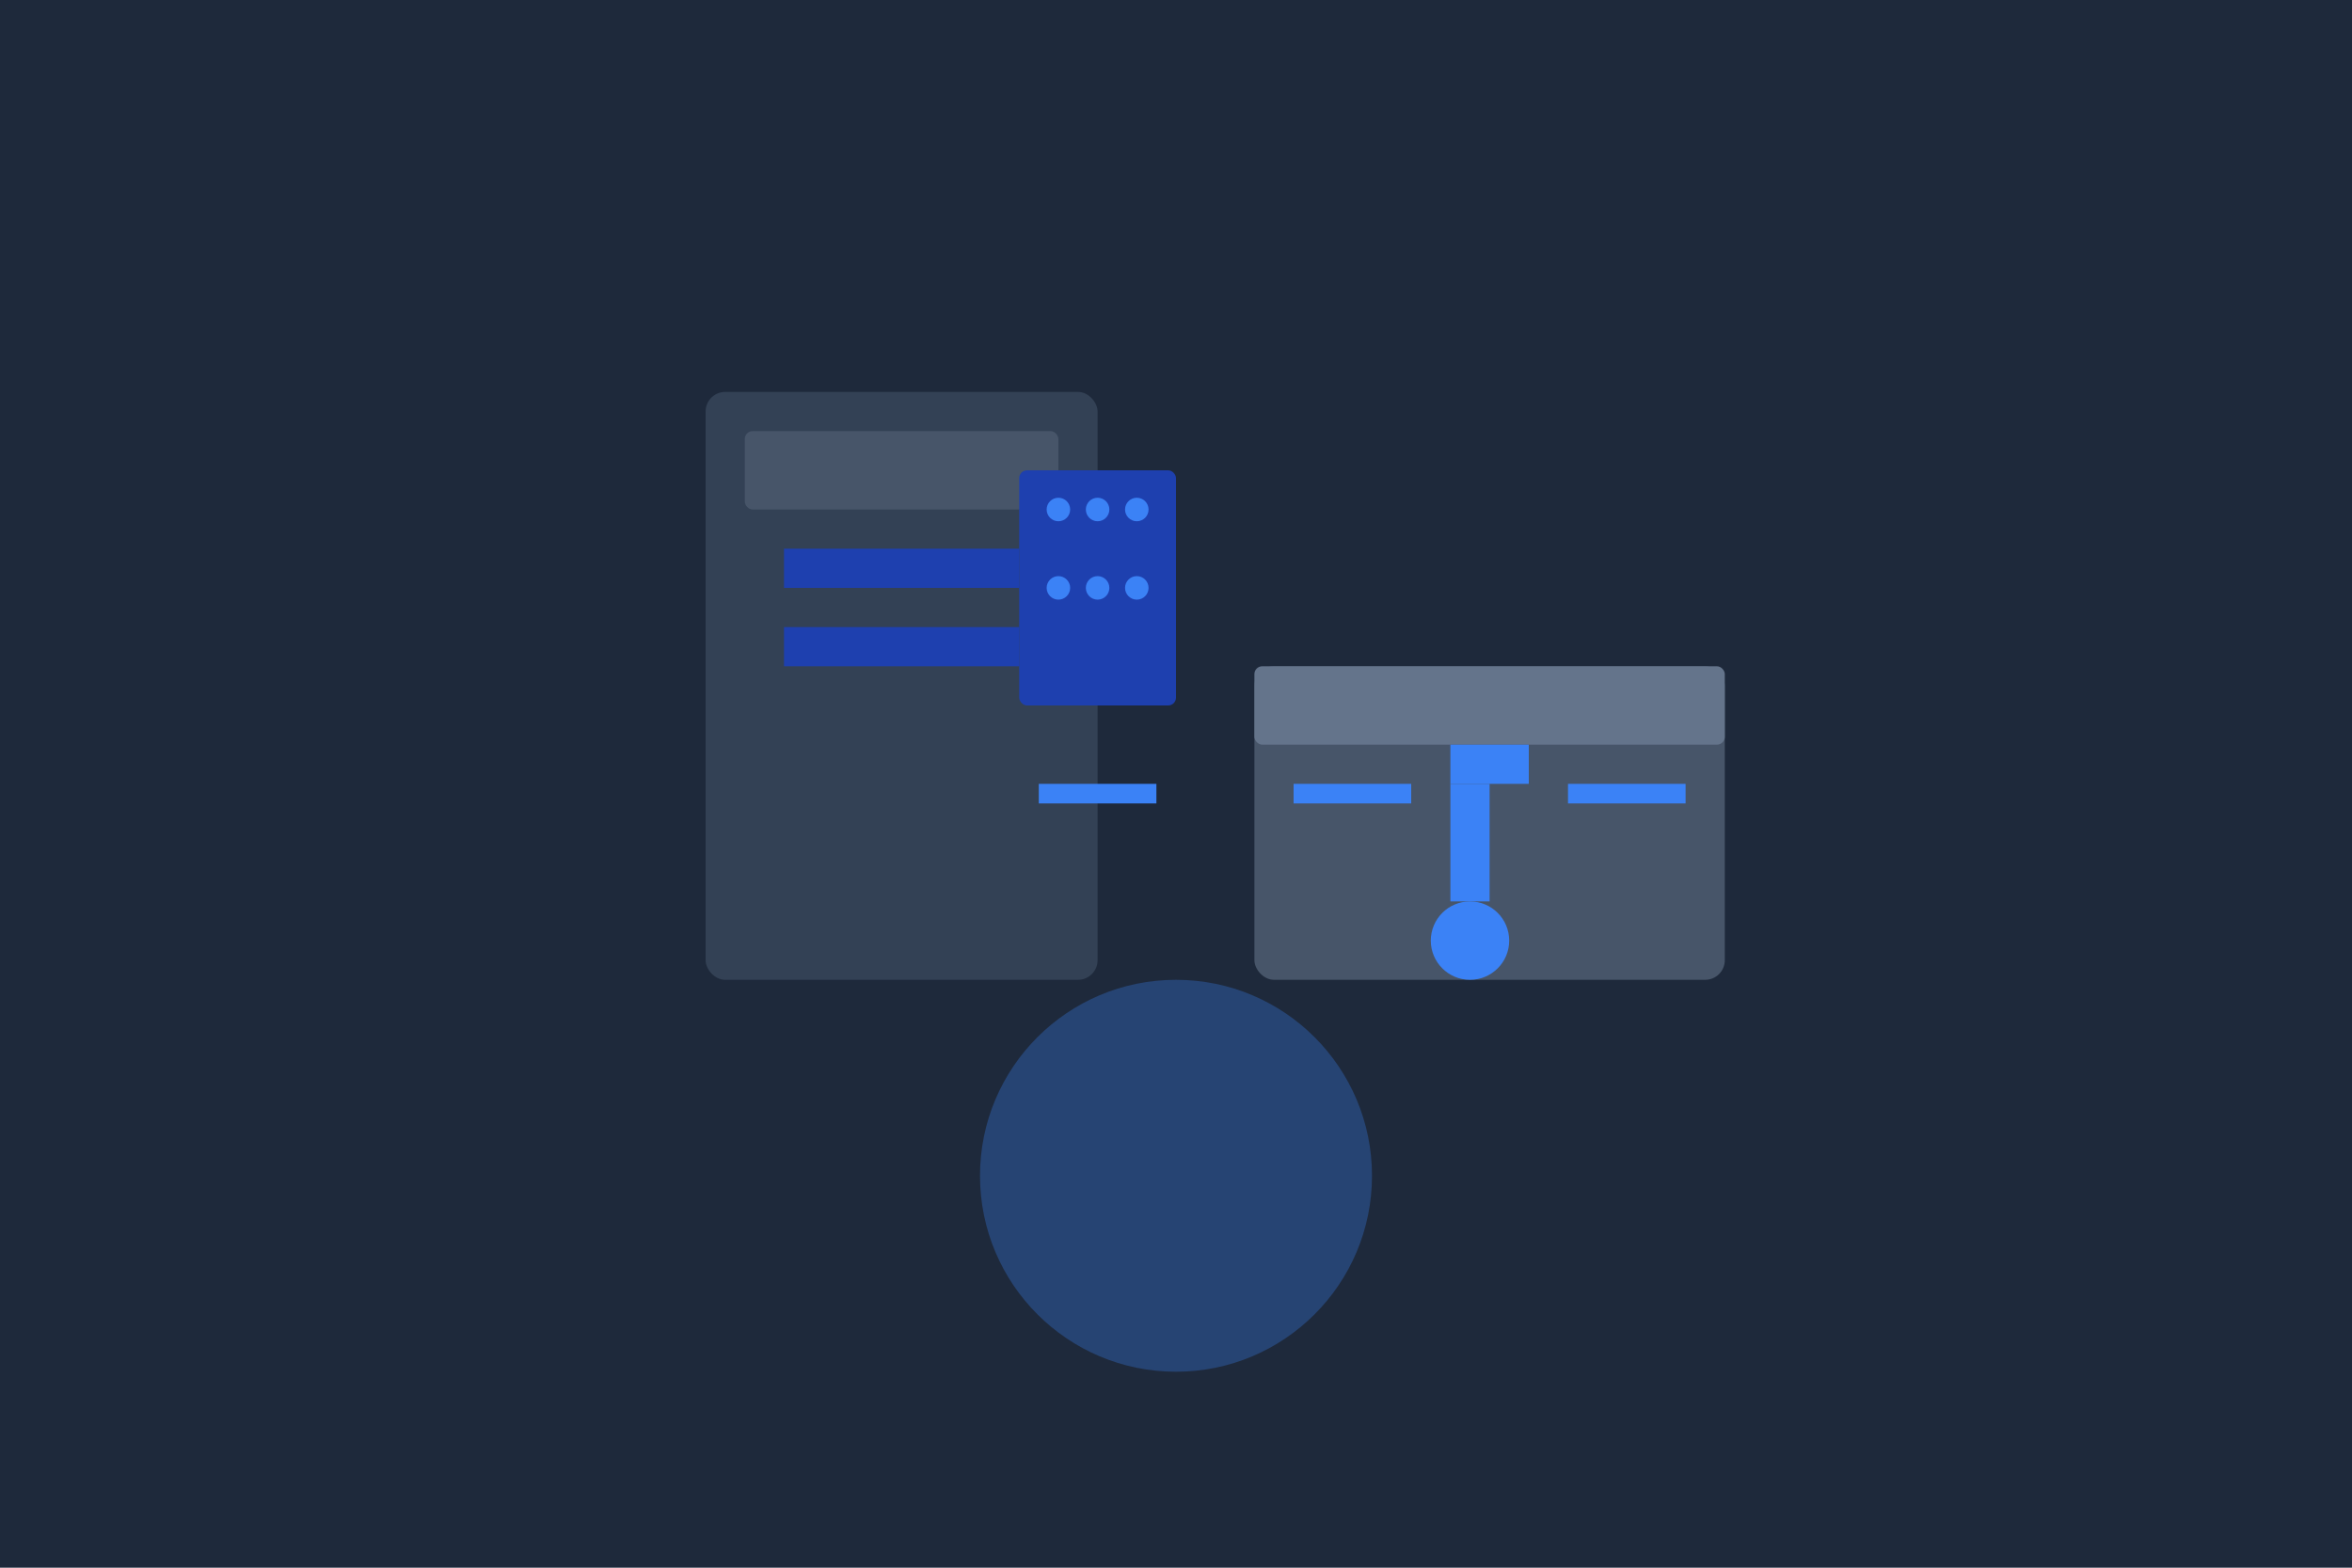 <?xml version="1.0" encoding="UTF-8"?>
<svg width="600" height="400" xmlns="http://www.w3.org/2000/svg">
  <rect width="100%" height="100%" fill="#1e293b" />
  <g transform="translate(300, 200)">
    <!-- Computer Case -->
    <rect x="-120" y="-100" width="100" height="150" rx="5" fill="#334155" />
    <rect x="-110" y="-90" width="80" height="20" rx="2" fill="#475569" />
    <rect x="-100" y="-60" width="60" height="10" fill="#1e40af" />
    <rect x="-100" y="-40" width="60" height="10" fill="#1e40af" />
    
    <!-- Tool box -->
    <rect x="20" y="-30" width="120" height="80" rx="5" fill="#475569" />
    <rect x="20" y="-30" width="120" height="20" rx="2" fill="#64748b" />
    <rect x="70" y="-10" width="20" height="10" fill="#3b82f6" />
    
    <!-- Tools -->
    <rect x="30" y="0" width="30" height="5" fill="#3b82f6" />
    <rect x="70" y="0" width="10" height="30" fill="#3b82f6" />
    <circle cx="75" cy="40" r="10" fill="#3b82f6" />
    <rect x="100" y="0" width="30" height="5" fill="#3b82f6" />
    
    <!-- Circuit board -->
    <rect x="-40" y="-80" width="40" height="60" rx="2" fill="#1e40af" />
    <circle cx="-30" cy="-70" r="3" fill="#3b82f6" />
    <circle cx="-20" cy="-70" r="3" fill="#3b82f6" />
    <circle cx="-10" cy="-70" r="3" fill="#3b82f6" />
    <circle cx="-30" cy="-50" r="3" fill="#3b82f6" />
    <circle cx="-20" cy="-50" r="3" fill="#3b82f6" />
    <circle cx="-10" cy="-50" r="3" fill="#3b82f6" />
    <rect x="-35" cy="-60" width="30" height="5" fill="#3b82f6" />
    
    <!-- Person shadow -->
    <circle cx="0" cy="100" r="50" fill="#3b82f6" opacity="0.3" />
  </g>
</svg> 